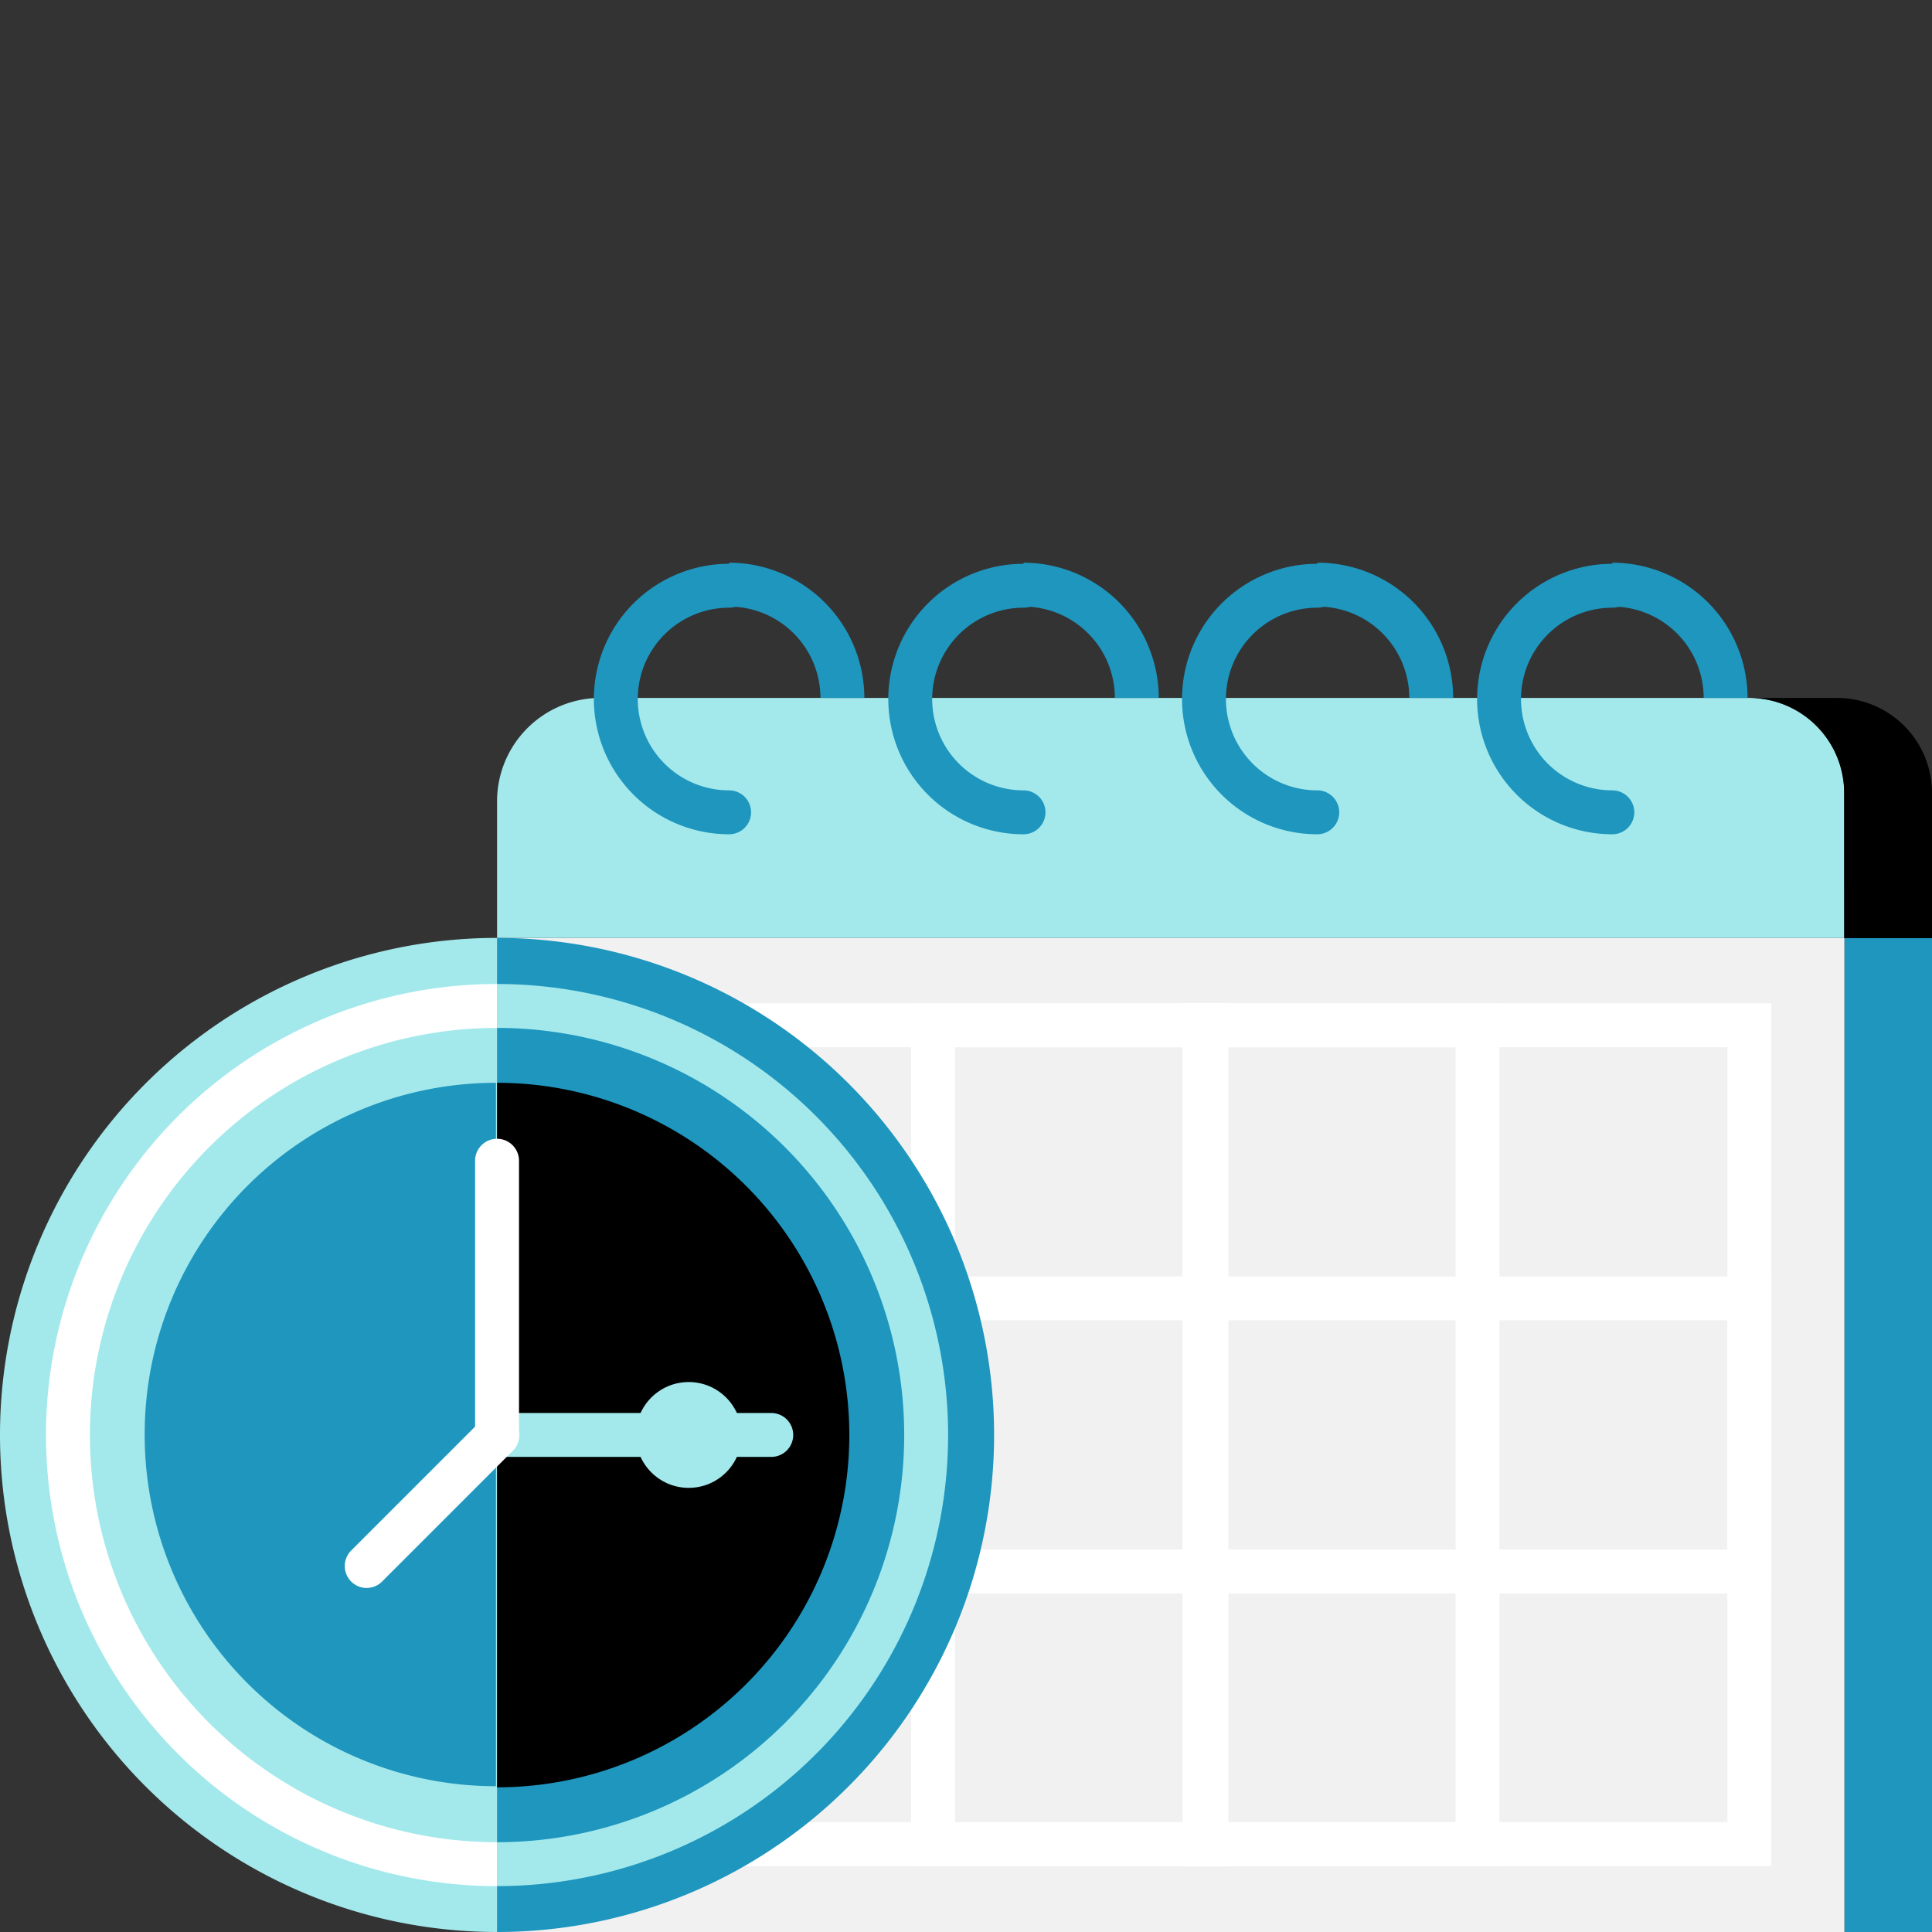 <svg xmlns="http://www.w3.org/2000/svg" viewBox="0 0 88 88" height="88" width="88" style="display: block; height: 100%; width: 100%;"><rect x="0" y="0" width="88" height="88" fill="#333333" stroke="none"/><title>Schedule_Rides</title><desc>Schedule_Rides</desc>
    <path d="M88 88h-3.99V40.23H88z" style="fill: rgb(30, 150, 190);"></path>
    <path fill="#f1f1f1" d="M22.64 42.72h61.37V88H22.64z"></path>
    <path d="M55.95 85H41.5V45.7h14.45zM43.5 83h10.45V47.7H43.5z" fill="#fff"></path>
    <path d="M80.68 85H24.61V45.7h56.07zm-54.07-2h52.07V47.7H26.61z" fill="#fff"></path>
    <path d="M80.68 72.58H24.61V58.14h56.07zm-54.07-2h52.07V60.14H26.61z" fill="#fff"></path>
    <path d="M22.64 36.49v6.23H84v-6.6a4.33 4.33 0 0 0-4.33-4.33H27.33a4.71 4.71 0 0 0-4.69 4.7z" style="fill: rgb(163, 233, 236);"></path>
    <path d="M83.67 31.79h-4A4.33 4.33 0 0 1 84 36.13v6.6h4v-6.6a4.33 4.33 0 0 0-4.33-4.34z"></path>
    <path d="M46.62 38a6.16 6.16 0 0 1 0-12.32 1 1 0 1 1 0 2 4.16 4.16 0 0 0 0 8.32 1 1 0 0 1 0 2z" style="fill: rgb(30, 150, 190);"></path>
    <path d="M52.78 31.79h-2a4.16 4.16 0 0 0-4.16-4.16v-2a6.17 6.17 0 0 1 6.16 6.16zM60 38a6.16 6.16 0 0 1 0-12.32 1 1 0 0 1 0 2A4.16 4.16 0 0 0 60 36a1 1 0 0 1 0 2z" style="fill: rgb(30, 150, 190);"></path>
    <path d="M66.19 31.79h-2A4.16 4.16 0 0 0 60 27.63v-2a6.17 6.17 0 0 1 6.19 6.16zM33.21 38a6.16 6.16 0 0 1 0-12.32 1 1 0 0 1 0 2 4.16 4.16 0 0 0 0 8.32 1 1 0 0 1 0 2z" style="fill: rgb(30, 150, 190);"></path>
    <path d="M39.37 31.79h-2a4.16 4.16 0 0 0-4.16-4.16v-2a6.17 6.17 0 0 1 6.16 6.16zM73.44 38a6.16 6.16 0 0 1 0-12.32 1 1 0 0 1 0 2 4.16 4.16 0 0 0 0 8.32 1 1 0 0 1 0 2z" style="fill: rgb(30, 150, 190);"></path>
    <path d="M79.6 31.79h-2a4.16 4.16 0 0 0-4.16-4.16v-2a6.17 6.17 0 0 1 6.16 6.16z" style="fill: rgb(30, 150, 190);"></path>
    <path d="M0 65.36A22.64 22.64 0 0 0 22.64 88V42.72A22.64 22.64 0 0 0 0 65.36z" style="fill: rgb(163, 233, 236);"></path>
    <path d="M22.64 42.72V88a22.64 22.64 0 1 0 0-45.28z" style="fill: rgb(30, 150, 190);"></path>
    <path d="M68.3 85H53.86V45.7H68.3zm-12.44-2H66.3V47.7H55.86z" fill="#fff"></path>
    <path d="M6.59 65.36a16 16 0 0 0 16 16V49.32a16 16 0 0 0-16 16.04z" style="fill: rgb(30, 150, 190);"></path>
    <path d="M22.64 49.32v32.09a16 16 0 0 0 0-32.09z"></path>
    <path d="M22.64 85.91v-2a18.54 18.54 0 0 0 0-37.09v-2a20.54 20.54 0 0 1 0 41.09z" style="fill: rgb(163, 233, 236);"></path>
    <path d="M22.64 85.91a20.54 20.54 0 1 1 0-41.09v2a18.54 18.54 0 1 0 0 37.09z" fill="#fff"></path>
    <path d="M35.13 66.36H22.64a1 1 0 1 1 0-2h12.49a1 1 0 0 1 0 2z" style="fill: rgb(163, 233, 236);"></path>
    <path d="M16.67 72.33a1 1 0 0 1-.67-1.71l6-6a1 1 0 0 1 1.41 1.41l-6 6a1 1 0 0 1-.74.3z" fill="#fff"></path>
    <path d="M22.64 66.36a1 1 0 0 1-1-1V52.87a1 1 0 0 1 2 0v12.49a1 1 0 0 1-1 1z" fill="#fff"></path>
    <circle cx="31.37" cy="65.36" r="2.41" style="fill: rgb(163, 233, 236);"></circle>
</svg>